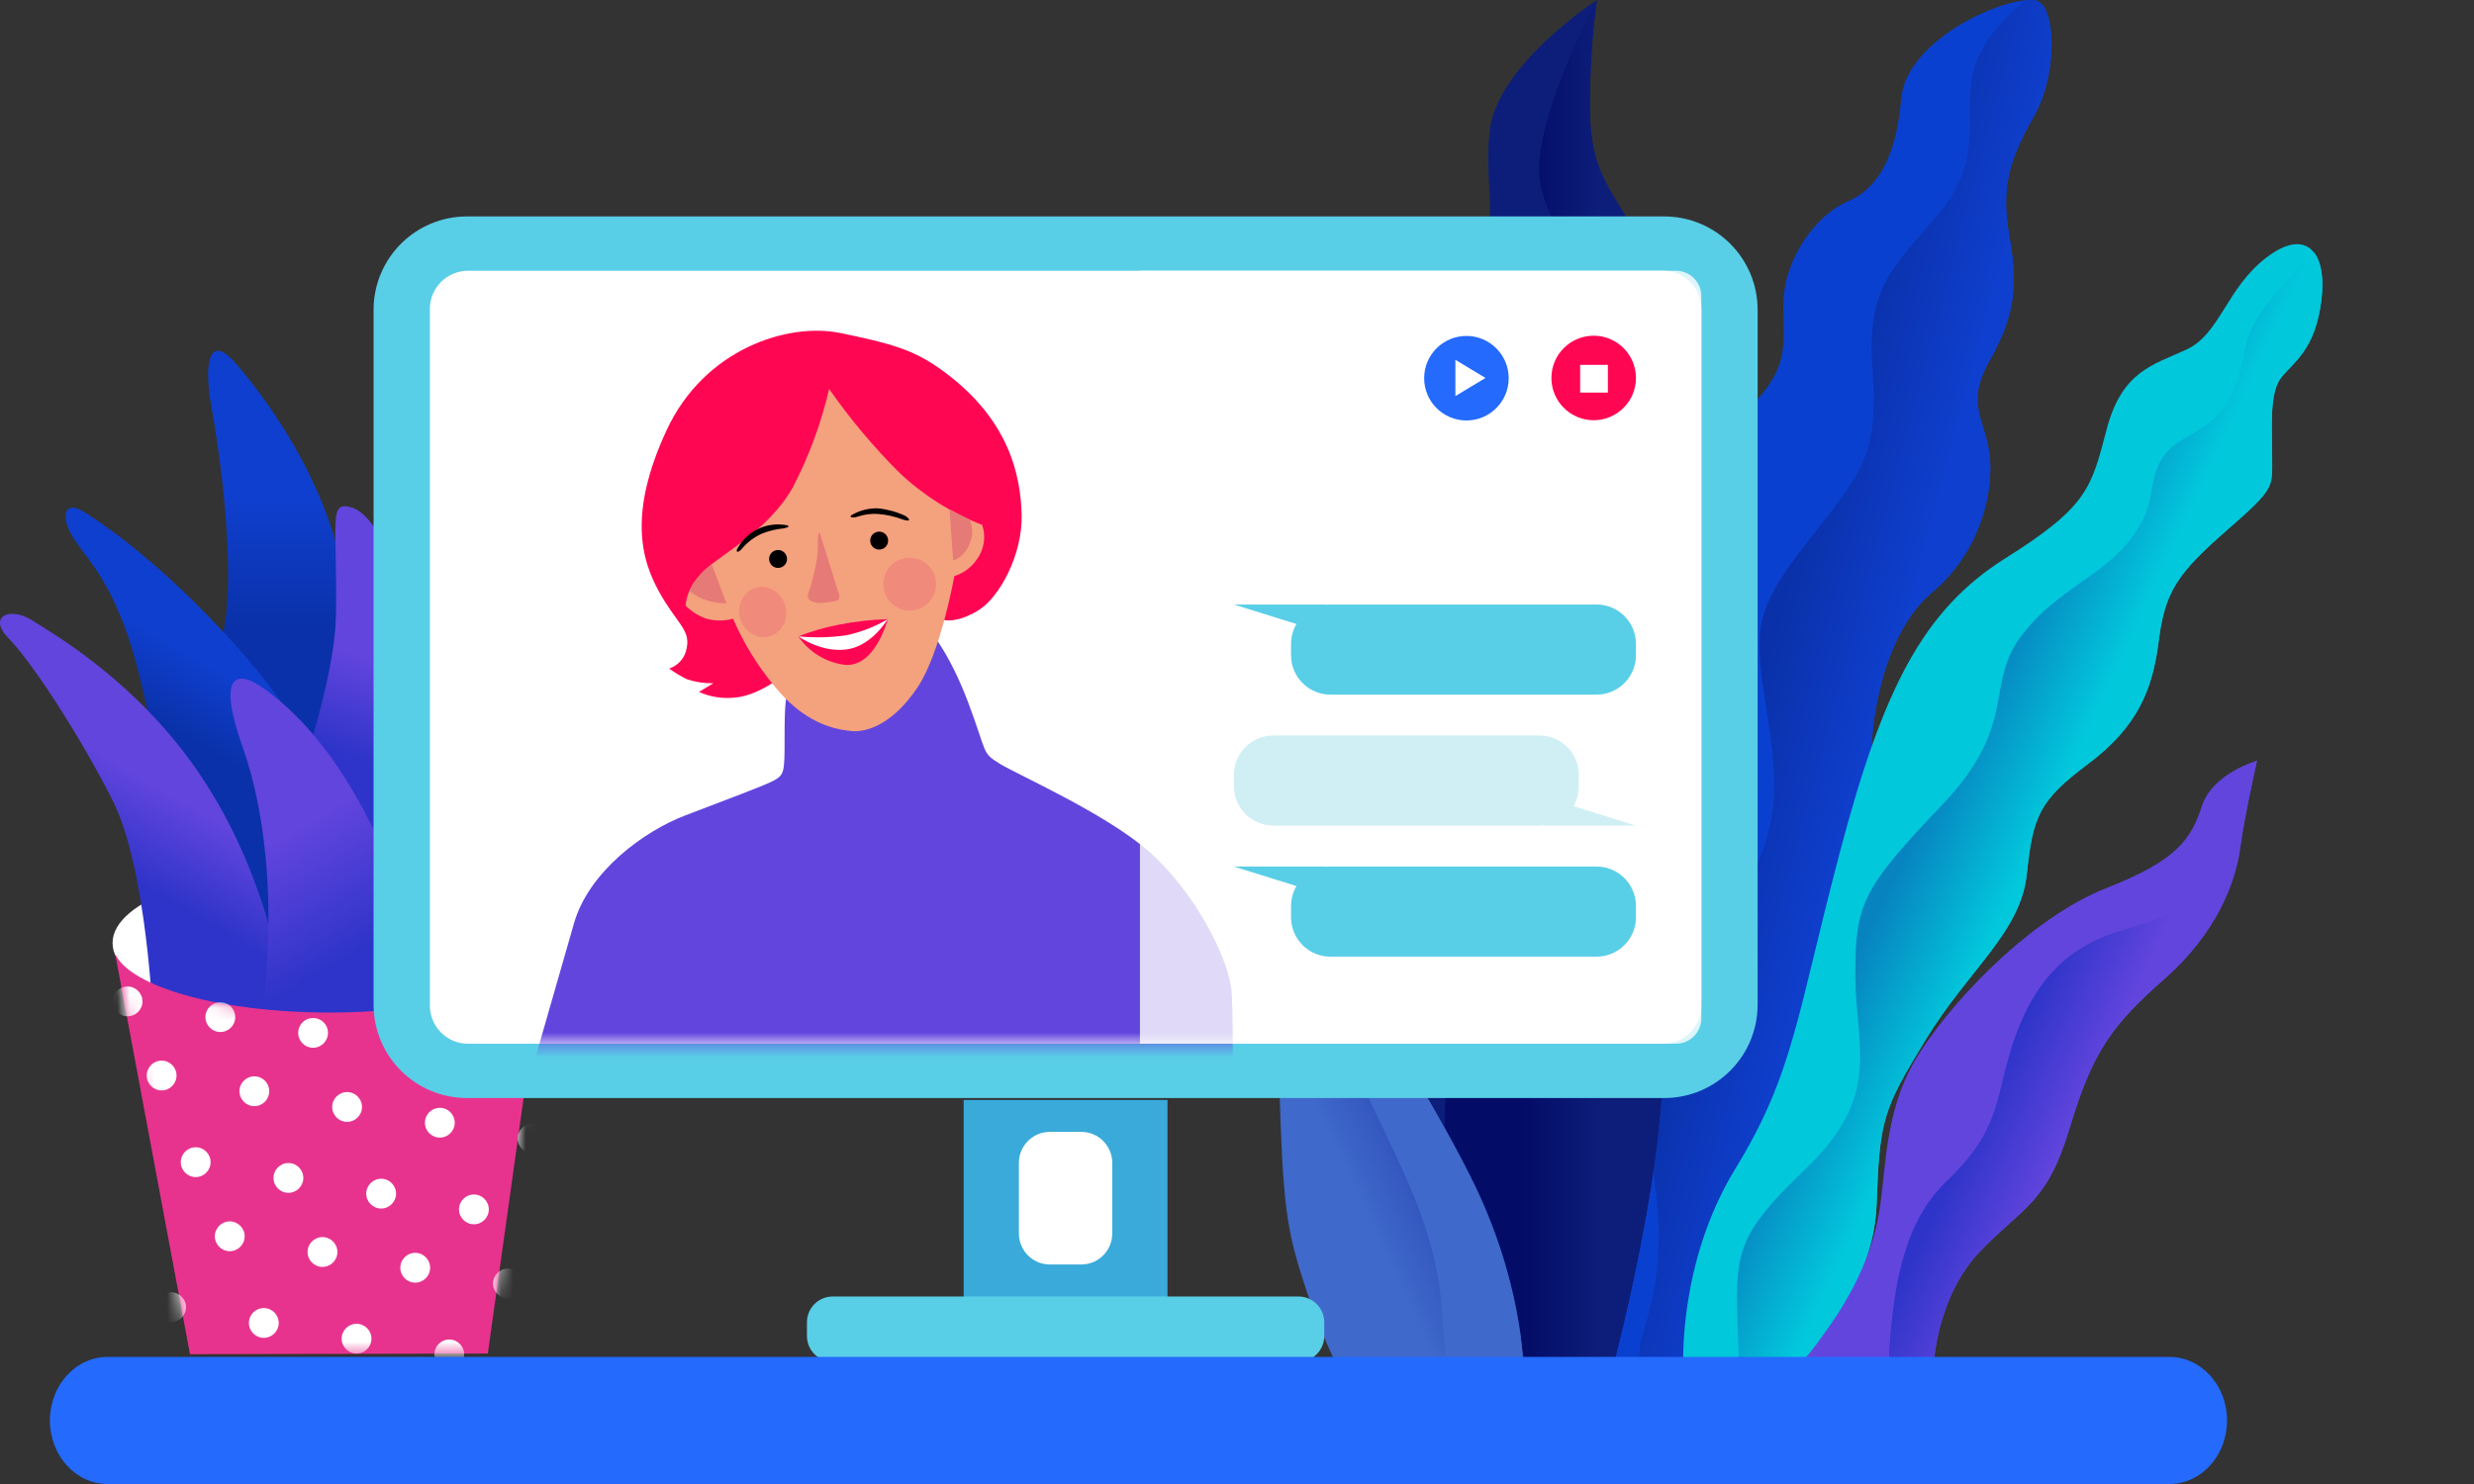 <svg width="200" height="120" viewBox="0 0 200 120" fill="none" xmlns="http://www.w3.org/2000/svg">
<rect x="0" y="0" width="200" height="120" fill="#333333" stroke="none"/>
<g clip-path="url(#clip0_23956_431265)">
<path d="M164.526 0.027C166.191 0.288 166.385 5.85 164.526 9.198C162.667 12.546 161.674 14.778 162.42 18.99C163.166 23.201 162.861 25.559 160.843 29.154C158.826 32.749 160.506 33.853 160.843 36.84C161.181 39.827 160.065 44.649 156.221 47.874C152.376 51.098 151.263 57.788 151.263 61.509C151.263 65.23 154.238 72.787 151.263 77.251C148.288 81.715 143.569 88.293 142.711 92.992C141.854 97.691 137.255 110.596 137.255 110.596L129.745 110.563C131.371 106.739 131.551 102.455 130.253 98.507C128.946 94.478 127.217 87.662 130.065 83.823C132.914 79.985 134.923 79.213 133.481 73.674C131.927 67.709 130.065 62.875 133.04 58.402C136.015 53.929 138.62 51.462 137.874 46.255C137.128 41.048 136.142 37.703 140.603 33.736C145.064 29.768 144.062 27.788 144.18 24.329C144.297 20.869 146.791 17.392 149.396 16.276C152.001 15.16 153.328 12.326 153.695 7.997C154.115 3.125 162.171 -0.34 164.526 0.027Z" fill="#0A40CF"/>
<path d="M160.843 36.84C160.506 33.865 158.826 32.749 160.843 29.154C162.861 25.56 163.163 23.204 162.42 18.99C161.677 14.776 162.667 12.547 164.526 9.199C166.385 5.851 166.206 0.288 164.526 0.027C164.267 -0.005 164.004 -0.005 163.745 0.027C162.25 1.231 160.388 3.078 159.692 5.24C158.453 9.084 160.685 12.555 156.717 17.281C152.749 22.006 150.89 23.228 151.387 30.171C151.883 37.113 150.271 38.476 145.933 44.053C141.595 49.63 141.842 51.119 142.835 57.562C143.827 64.006 144.068 67.974 139.36 74.173C134.653 80.373 132.432 86.035 133.413 92.992C134.08 97.671 134.688 101.547 132.996 107.248C132.87 107.682 132.735 108.129 132.6 108.555C132.515 109.768 132.421 110.563 132.421 110.563L137.255 110.596C137.255 110.596 141.851 97.694 142.711 92.992C143.572 88.29 148.291 81.712 151.263 77.251C154.235 72.79 151.263 65.228 151.263 61.51C151.263 57.791 152.379 51.096 156.221 47.874C160.062 44.652 161.181 39.815 160.843 36.84Z" fill="url(#paint0_linear_23956_431265)"/>
<path d="M130.366 110.596C130.366 110.596 136.244 88.897 133.865 80.081C131.487 71.265 126.97 71.401 129.089 64.121C131.209 56.84 134.983 51.517 131.905 43.261C128.827 35.005 128.966 34.306 131.484 30.382C134.001 26.458 134.983 24.362 132.744 19.881C130.505 15.4 128.532 14.282 128.539 8.823C128.51 5.873 128.694 2.926 129.089 0.003C129.089 0.003 120.986 5.264 120.426 10.617C119.865 15.97 121.825 18.766 118.044 22.405C114.263 26.044 115.391 28.846 115.391 32.906C115.391 36.966 111.613 38.505 111.474 42.143C111.334 45.782 112.313 48.445 114.412 53.752C116.512 59.059 115.208 62.555 112.031 68.17C108.853 73.786 106.993 73.557 108.671 84.091C110.349 94.625 117.626 110.586 117.626 110.586L130.366 110.596Z" fill="#0D1E7A"/>
<path d="M124.625 15.4C125.709 19.198 127.862 20.929 126.864 23.798C125.948 26.452 121.557 25.619 121.225 29.258C120.893 32.896 123.371 35.142 122.519 40.459C121.819 44.817 118.512 45.026 119.865 49.998C121.633 56.519 124.204 59.636 121.825 66.913C119.447 74.191 116.926 82.453 116.784 90.572C116.698 95.67 120.691 104.629 123.68 110.593H130.366C130.366 110.593 136.244 88.894 133.865 80.078C131.487 71.262 126.97 71.401 129.089 64.121C131.209 56.84 134.983 51.517 131.905 43.261C128.827 35.006 128.967 34.306 131.484 30.382C134.001 26.458 134.983 24.362 132.744 19.881C130.506 15.4 128.532 14.282 128.539 8.823C128.51 5.874 128.694 2.926 129.089 0.003C129.089 0.003 123.281 10.697 124.625 15.4Z" fill="url(#paint1_linear_23956_431265)"/>
<path d="M136.087 110.596C136.087 110.596 135.591 102.167 140.302 94.481C145.012 86.796 145.259 82.085 148.731 68.931C152.202 55.777 155.424 49.345 162.117 45.143C168.81 40.94 169.059 39.442 170.299 34.731C171.538 30.021 174.017 29.524 176.745 28.27C179.473 27.016 179.975 23.313 183.206 20.834C186.437 18.356 188.149 20.356 187.652 24.329C187.156 28.303 185.42 29.29 184.422 30.529C183.423 31.768 183.676 34.494 183.676 36.99C183.676 39.486 183.926 39.469 179.958 42.937C175.99 46.405 175 47.897 174.504 51.862C174.008 55.827 172.768 58.805 168.801 61.78C164.833 64.755 164.34 65.994 163.843 70.705C163.347 75.415 159.145 78.391 155.661 84.091C152.178 89.791 151.952 90.514 151.703 97.456C151.453 104.399 145.503 110.596 145.503 110.596H136.087Z" fill="#02C8DC"/>
<path d="M183.685 36.958C183.685 34.476 183.438 31.75 184.431 30.496C185.423 29.242 187.156 28.265 187.661 24.297C187.882 22.535 187.661 21.184 187.074 20.42C185.236 22.367 182.011 25.21 181.462 28.265C180.686 32.573 179.529 33.815 176.595 35.454C173.474 37.195 174.402 39.606 173.28 41.915C171.109 46.346 166.916 46.996 163.588 51.181C160.261 55.366 163.371 58.423 156.927 65.169C150.484 71.915 149.985 73.151 149.985 78.854C149.985 84.558 152.217 88.522 146.017 94.472C139.817 100.422 140.302 101.421 140.543 109.356C140.557 109.773 140.56 110.185 140.557 110.596H145.503C145.503 110.596 151.456 104.396 151.703 97.456C151.949 90.516 152.199 89.771 155.67 84.067C159.142 78.364 163.353 75.392 163.849 70.681C164.346 65.971 164.842 64.731 168.807 61.756C172.772 58.781 174.014 55.806 174.51 51.838C175.007 47.871 175.996 46.385 179.964 42.913C183.932 39.442 183.685 39.445 183.685 36.958Z" fill="url(#paint2_linear_23956_431265)"/>
<path d="M156.308 110.546C156.308 110.546 156.496 104.892 160.091 101.174C163.685 97.456 165.483 97.333 167.342 91.133C169.201 84.933 170.813 82.828 175.027 79.11C179.242 75.392 180.728 71.301 181.101 68.572C181.474 65.844 182.463 61.509 182.463 61.509C182.463 61.509 178.869 62.523 178.002 65.174C177.136 67.826 176.017 69.565 170.317 71.797C164.616 74.029 158.44 80.144 155.227 85.06C152.396 89.397 152.513 94.035 151.967 97.688C151.254 102.475 148.66 106.205 147.298 108.076C146.682 108.956 146.006 109.793 145.274 110.581L156.308 110.546Z" fill="#6245DD"/>
<path d="M178.992 68.572C178.249 72.787 176.513 73.779 171.432 75.268C166.352 76.757 163.993 80.349 162.622 84.687C161.25 89.025 161.741 91.318 157.291 95.597C154.061 98.698 153.139 103.468 152.739 108.995C152.708 109.517 152.714 110.042 152.757 110.563L156.299 110.546C156.299 110.546 156.487 104.892 160.081 101.174C163.676 97.456 165.473 97.333 167.332 91.133C169.192 84.933 170.804 82.828 175.018 79.11C179.233 75.392 180.719 71.301 181.092 68.572C181.465 65.844 182.454 61.509 182.454 61.509C182.454 61.509 179.791 64.044 178.992 68.572Z" fill="url(#paint3_linear_23956_431265)"/>
<path d="M123.134 110.596C123.134 110.596 123.134 103.653 118.919 95.225C114.705 86.796 112.722 86.053 111.48 76.878C110.238 67.703 109.001 63.492 105.78 58.781C102.558 54.071 105.037 53.078 102.308 49.113C99.58 45.148 97.847 42.42 97.847 42.42C97.847 42.42 97.289 46.532 97.847 49.051C98.391 51.504 99.518 51.281 99.239 54.814C98.96 58.347 98.206 59.278 98.311 63.648C98.417 68.018 99.797 70.062 101.471 73.501C103.145 76.94 103.145 78.429 103.424 87.818C103.703 97.207 103.982 99.345 105.377 103.624C106.136 106.013 107.067 108.343 108.164 110.596H123.134Z" fill="url(#paint4_linear_23956_431265)"/>
<path d="M118.919 95.224C114.705 86.796 112.723 86.052 111.48 76.878C110.238 67.703 109.002 63.492 105.78 58.781C102.558 54.07 105.037 53.078 102.309 49.113C99.58 45.148 97.847 42.42 97.847 42.42V42.514C97.965 43.307 98.118 44.352 98.285 45.562C98.658 48.258 100.109 48.925 101.395 51.28C102.508 53.336 101.95 56.487 101.486 58.916C100.605 63.483 102.044 64.217 103.812 67.098C105.58 69.979 105.439 69.894 106.693 77.045C108.749 88.713 115.797 95.359 116.546 105.773C116.69 107.773 116.84 109.394 116.987 110.607H123.154C123.154 110.607 123.134 103.653 118.919 95.224Z" fill="#3F69CB"/>
<path d="M26.603 82.494C36.27 82.494 44.106 79.7 44.106 76.253C44.106 72.807 36.27 70.013 26.603 70.013C16.936 70.013 9.1 72.807 9.1 76.253C9.1 79.7 16.936 82.494 26.603 82.494Z" fill="white"/>
<path d="M15.633 58C15.633 58 17.385 56.448 18.273 49.739C18.538 47.763 18.693 41.932 17.045 32.618C16.58 29.992 16.666 26.601 19.11 29.441C21.554 32.281 25.65 37.95 27.336 44.586C29.023 51.223 29.274 59.907 29.274 59.907L25.953 71.404L15.633 58Z" fill="url(#paint5_linear_23956_431265)"/>
<path d="M30.476 50.813C30.476 50.813 31.422 47.742 34.73 40.624C38.038 33.506 41.917 31.048 41.201 33.602C40.344 36.656 39.869 39.753 39.363 45.612C38.85 51.601 39.311 60.757 39.311 60.757L35.405 77.671C35.405 77.671 30.586 62.526 29.581 58.475C28.576 54.424 30.476 50.813 30.476 50.813Z" fill="url(#paint6_linear_23956_431265)"/>
<path d="M23.76 58.568C23.76 58.568 22.727 56.013 17.52 50.53C12.312 45.047 8.25 42.293 6.736 41.357C5.221 40.421 4.846 41.736 5.885 43.422C6.925 45.109 8.347 46.176 10.047 50.609C11.747 55.043 13.169 64.034 13.169 64.034L22.951 80.211C22.951 80.211 26.252 71.503 25.953 68.852C25.653 66.202 23.76 58.568 23.76 58.568Z" fill="url(#paint7_linear_23956_431265)"/>
<path d="M23.76 64.244C23.76 64.244 27.082 55.229 27.164 49.636C27.274 42.166 26.524 40.473 28.414 41.031C30.303 41.588 32.365 45.726 33.783 52.41C35.202 59.095 35.205 63.001 35.391 69.056C35.577 75.111 33.267 78.229 33.267 78.229C33.267 78.229 27.45 69.149 25.557 67.541C23.664 65.934 23.76 64.244 23.76 64.244Z" fill="url(#paint8_linear_23956_431265)"/>
<path d="M9.1 64.715C6.171 58.946 2.388 53.332 0.684 51.601C-1.02 49.869 0.781 49.016 2.577 50.152C4.374 51.288 10.904 55.029 15.912 62.258C22.531 71.809 23.247 82.59 23.247 82.59H12.377C12.377 82.59 11.885 70.195 9.1 64.715Z" fill="url(#paint9_linear_23956_431265)"/>
<path d="M31.608 82.59C31.608 82.59 30.758 71.903 32.744 66.512C34.73 61.122 40.974 54.121 46.929 52.231C52.884 50.341 50.997 53.178 49.201 54.407C47.404 55.635 44.093 58 42.96 62.637C41.828 67.273 41.146 72.564 41.201 75.593C41.256 78.622 41.201 81.93 41.201 81.93L31.608 82.59Z" fill="url(#paint10_linear_23956_431265)"/>
<path d="M32.744 87.885C32.744 87.885 34.637 77.293 31.233 69.349C27.828 61.405 24.042 57.622 21.395 55.718C18.748 53.815 17.709 55.057 19.598 60.351C21.488 65.645 21.836 71.896 21.664 76.147C21.368 84.098 20.242 87.871 20.242 87.871L32.744 87.885Z" fill="url(#paint11_linear_23956_431265)"/>
<path d="M26.603 81.878C35.584 81.878 42.977 79.74 43.982 76.987L39.435 109.452L15.358 109.504L9.313 77.148C10.563 79.812 17.815 81.878 26.603 81.878Z" fill="#E7338E"/>
<mask id="mask0_23956_431265" style="mask-type:alpha" maskUnits="userSpaceOnUse" x="9" y="76" width="35" height="34">
<path d="M26.603 81.878C35.584 81.878 42.977 79.74 43.982 76.987L39.435 109.452L15.358 109.504L9.313 77.148C10.563 79.812 17.815 81.878 26.603 81.878Z" fill="#59CEE7"/>
</mask>
<g mask="url(#mask0_23956_431265)">
<path d="M45.046 81.534C45.712 81.534 46.251 80.994 46.251 80.329C46.251 79.663 45.712 79.124 45.046 79.124C44.381 79.124 43.841 79.663 43.841 80.329C43.841 80.994 44.381 81.534 45.046 81.534Z" fill="white"/>
<path d="M37.55 80.263C38.215 80.263 38.754 79.724 38.754 79.059C38.754 78.393 38.215 77.854 37.55 77.854C36.884 77.854 36.345 78.393 36.345 79.059C36.345 79.724 36.884 80.263 37.55 80.263Z" fill="white"/>
<path d="M30.052 78.99C30.718 78.99 31.257 78.45 31.257 77.785C31.257 77.12 30.718 76.58 30.052 76.58C29.387 76.58 28.848 77.12 28.848 77.785C28.848 78.45 29.387 78.99 30.052 78.99Z" fill="white"/>
<path d="M22.556 77.717C23.221 77.717 23.761 77.177 23.761 76.512C23.761 75.847 23.221 75.307 22.556 75.307C21.89 75.307 21.351 75.847 21.351 76.512C21.351 77.177 21.89 77.717 22.556 77.717Z" fill="white"/>
<path d="M40.303 87.272C40.968 87.272 41.508 86.732 41.508 86.067C41.508 85.401 40.968 84.862 40.303 84.862C39.638 84.862 39.098 85.401 39.098 86.067C39.098 86.732 39.638 87.272 40.303 87.272Z" fill="white"/>
<path d="M32.806 85.998C33.471 85.998 34.011 85.459 34.011 84.793C34.011 84.128 33.471 83.589 32.806 83.589C32.141 83.589 31.601 84.128 31.601 84.793C31.601 85.459 32.141 85.998 32.806 85.998Z" fill="white"/>
<path d="M25.309 84.724C25.975 84.724 26.514 84.185 26.514 83.52C26.514 82.854 25.975 82.315 25.309 82.315C24.644 82.315 24.105 82.854 24.105 83.52C24.105 84.185 24.644 84.724 25.309 84.724Z" fill="white"/>
<path d="M17.812 83.451C18.478 83.451 19.017 82.911 19.017 82.246C19.017 81.58 18.478 81.041 17.812 81.041C17.147 81.041 16.608 81.58 16.608 82.246C16.608 82.911 17.147 83.451 17.812 83.451Z" fill="white"/>
<path d="M10.312 82.18C10.977 82.18 11.517 81.641 11.517 80.976C11.517 80.31 10.977 79.771 10.312 79.771C9.647 79.771 9.107 80.31 9.107 80.976C9.107 81.641 9.647 82.18 10.312 82.18Z" fill="white"/>
<path d="M43.057 93.264C43.722 93.264 44.261 92.725 44.261 92.059C44.261 91.394 43.722 90.855 43.057 90.855C42.391 90.855 41.852 91.394 41.852 92.059C41.852 92.725 42.391 93.264 43.057 93.264Z" fill="white"/>
<path d="M35.556 91.99C36.222 91.99 36.761 91.451 36.761 90.786C36.761 90.12 36.222 89.581 35.556 89.581C34.891 89.581 34.352 90.12 34.352 90.786C34.352 91.451 34.891 91.99 35.556 91.99Z" fill="white"/>
<path d="M28.059 90.717C28.725 90.717 29.264 90.178 29.264 89.512C29.264 88.847 28.725 88.308 28.059 88.308C27.394 88.308 26.855 88.847 26.855 89.512C26.855 90.178 27.394 90.717 28.059 90.717Z" fill="white"/>
<path d="M20.562 89.444C21.228 89.444 21.767 88.904 21.767 88.239C21.767 87.574 21.228 87.034 20.562 87.034C19.897 87.034 19.358 87.574 19.358 88.239C19.358 88.904 19.897 89.444 20.562 89.444Z" fill="white"/>
<path d="M13.066 88.173C13.731 88.173 14.271 87.634 14.271 86.968C14.271 86.303 13.731 85.764 13.066 85.764C12.401 85.764 11.861 86.303 11.861 86.968C11.861 87.634 12.401 88.173 13.066 88.173Z" fill="white"/>
<path d="M38.31 98.999C38.976 98.999 39.515 98.46 39.515 97.794C39.515 97.129 38.976 96.59 38.31 96.59C37.645 96.59 37.105 97.129 37.105 97.794C37.105 98.46 37.645 98.999 38.31 98.999Z" fill="white"/>
<path d="M30.813 97.725C31.479 97.725 32.018 97.186 32.018 96.52C32.018 95.855 31.479 95.315 30.813 95.315C30.148 95.315 29.608 95.855 29.608 96.52C29.608 97.186 30.148 97.725 30.813 97.725Z" fill="white"/>
<path d="M23.316 96.455C23.982 96.455 24.521 95.915 24.521 95.25C24.521 94.585 23.982 94.045 23.316 94.045C22.651 94.045 22.111 94.585 22.111 95.25C22.111 95.915 22.651 96.455 23.316 96.455Z" fill="white"/>
<path d="M15.82 95.181C16.485 95.181 17.024 94.642 17.024 93.977C17.024 93.311 16.485 92.772 15.82 92.772C15.154 92.772 14.615 93.311 14.615 93.977C14.615 94.642 15.154 95.181 15.82 95.181Z" fill="white"/>
<path d="M8.322 93.908C8.988 93.908 9.527 93.369 9.527 92.703C9.527 92.038 8.988 91.499 8.322 91.499C7.657 91.499 7.118 92.038 7.118 92.703C7.118 93.369 7.657 93.908 8.322 93.908Z" fill="white"/>
<path d="M41.064 104.992C41.729 104.992 42.269 104.452 42.269 103.787C42.269 103.122 41.729 102.582 41.064 102.582C40.398 102.582 39.859 103.122 39.859 103.787C39.859 104.452 40.398 104.992 41.064 104.992Z" fill="white"/>
<path d="M33.567 103.718C34.232 103.718 34.772 103.178 34.772 102.513C34.772 101.847 34.232 101.308 33.567 101.308C32.902 101.308 32.362 101.847 32.362 102.513C32.362 103.178 32.902 103.718 33.567 103.718Z" fill="white"/>
<path d="M26.07 102.445C26.735 102.445 27.275 101.905 27.275 101.24C27.275 100.575 26.735 100.035 26.07 100.035C25.404 100.035 24.865 100.575 24.865 101.24C24.865 101.905 25.404 102.445 26.07 102.445Z" fill="white"/>
<path d="M18.573 101.174C19.238 101.174 19.778 100.635 19.778 99.97C19.778 99.304 19.238 98.765 18.573 98.765C17.908 98.765 17.368 99.304 17.368 99.97C17.368 100.635 17.908 101.174 18.573 101.174Z" fill="white"/>
<path d="M11.076 99.901C11.741 99.901 12.281 99.361 12.281 98.696C12.281 98.031 11.741 97.491 11.076 97.491C10.411 97.491 9.871 98.031 9.871 98.696C9.871 99.361 10.411 99.901 11.076 99.901Z" fill="white"/>
<path d="M36.321 110.726C36.986 110.726 37.525 110.186 37.525 109.521C37.525 108.856 36.986 108.316 36.321 108.316C35.655 108.316 35.116 108.856 35.116 109.521C35.116 110.186 35.655 110.726 36.321 110.726Z" fill="white"/>
<path d="M28.823 109.456C29.489 109.456 30.028 108.916 30.028 108.251C30.028 107.586 29.489 107.046 28.823 107.046C28.158 107.046 27.619 107.586 27.619 108.251C27.619 108.916 28.158 109.456 28.823 109.456Z" fill="white"/>
<path d="M21.327 108.182C21.992 108.182 22.532 107.643 22.532 106.977C22.532 106.312 21.992 105.773 21.327 105.773C20.661 105.773 20.122 106.312 20.122 106.977C20.122 107.643 20.661 108.182 21.327 108.182Z" fill="white"/>
<path d="M13.83 106.909C14.495 106.909 15.034 106.369 15.034 105.704C15.034 105.039 14.495 104.499 13.83 104.499C13.164 104.499 12.625 105.039 12.625 105.704C12.625 106.369 13.164 106.909 13.83 106.909Z" fill="white"/>
<path d="M9.083 111.627C9.749 111.627 10.288 111.088 10.288 110.423C10.288 109.757 9.749 109.218 9.083 109.218C8.418 109.218 7.879 109.757 7.879 110.423C7.879 111.088 8.418 111.627 9.083 111.627Z" fill="white"/>
</g>
<path d="M94.382 88.946H77.903V104.978H94.382V88.946Z" fill="#39AADA"/>
<path d="M87.41 91.526H84.875C83.491 91.526 82.368 92.648 82.368 94.032V99.745C82.368 101.129 83.491 102.251 84.875 102.251H87.41C88.794 102.251 89.916 101.129 89.916 99.745V94.032C89.916 92.648 88.794 91.526 87.41 91.526Z" fill="white"/>
<path d="M104.97 104.838H67.318C66.167 104.838 65.234 105.771 65.234 106.922V108.032C65.234 109.183 66.167 110.116 67.318 110.116H104.97C106.121 110.116 107.054 109.183 107.054 108.032V106.922C107.054 105.771 106.121 104.838 104.97 104.838Z" fill="#59CEE7"/>
<path d="M30.2 25.055L30.2 81.236C30.2 85.408 33.582 88.79 37.754 88.79H134.534C138.706 88.79 142.088 85.408 142.088 81.236V25.055C142.088 20.883 138.706 17.501 134.534 17.501H37.754C33.582 17.501 30.2 20.883 30.2 25.055Z" fill="#59CEE7"/>
<path d="M34.752 24.978L34.752 81.316C34.752 83.019 36.133 84.401 37.837 84.401H134.454C136.158 84.401 137.539 83.019 137.539 81.316V24.978C137.539 23.274 136.158 21.893 134.454 21.893L37.837 21.893C36.133 21.893 34.752 23.274 34.752 24.978Z" fill="white"/>
<mask id="mask1_23956_431265" style="mask-type:alpha" maskUnits="userSpaceOnUse" x="34" y="21" width="104" height="64">
<path d="M34.752 24.978L34.752 81.316C34.752 83.019 36.133 84.4 37.837 84.4H134.454C136.158 84.4 137.539 83.019 137.539 81.316V24.978C137.539 23.274 136.158 21.893 134.454 21.893L37.837 21.893C36.133 21.893 34.752 23.274 34.752 24.978Z" fill="white"/>
</mask>
<g mask="url(#mask1_23956_431265)">
<path d="M74.991 50.794C74.991 50.794 76.644 52.509 78.24 56.728C79.837 60.947 79.322 60.835 80.807 61.749C82.292 62.662 89.307 65.744 92.842 68.82C96.378 71.896 99.404 77.382 99.578 80.402C99.752 83.422 99.578 90.555 99.578 90.555H41.841C41.841 90.555 45.209 78.805 46.408 74.642C47.607 70.479 52.038 67.223 55.38 65.943C58.723 64.663 61.979 63.458 62.607 63.091C63.234 62.724 63.352 62.519 63.408 61.382C63.464 60.245 63.352 57.145 63.589 56.368C63.825 55.591 72.536 49.881 74.991 50.794Z" fill="#6245DD"/>
<path d="M54.094 54.062C54.552 54.395 55.039 54.686 55.548 54.932C56.232 55.157 56.948 55.264 57.667 55.249L56.505 55.951C57.438 56.37 58.467 56.524 59.481 56.399C61.346 56.237 63.396 54.572 63.396 54.572L76.314 50.135C76.314 50.135 77.333 50.421 79.067 49.371C80.8 48.321 82.665 44.86 82.59 41.647C82.515 38.435 81.583 33.756 75.929 29.779C73.798 28.276 71.952 27.741 67.851 26.915C63.75 26.088 56.946 28.158 53.871 34.825C50.795 41.492 51.839 45.214 53.249 47.793C54.66 50.371 55.822 50.9 55.517 52.385C55.458 52.768 55.293 53.128 55.042 53.424C54.791 53.72 54.463 53.941 54.094 54.062V54.062Z" fill="#FF0653"/>
<path d="M79.403 42.448C79.561 42.919 79.603 43.421 79.524 43.912C79.445 44.402 79.248 44.866 78.949 45.263C78.511 45.892 77.878 46.357 77.147 46.587C77.147 46.587 76.053 52.8 74.158 55.609C72.263 58.417 70.213 59.269 68.746 59.107C67.28 58.946 64.968 58.411 62.589 55.46C61.225 53.817 60.104 51.989 59.258 50.029C58.555 50.224 57.812 50.224 57.108 50.029C56.478 49.811 55.905 49.454 55.431 48.985C55.431 48.985 55.381 47.686 56.822 46.239C58.264 44.791 62.098 42.97 64.092 39.404C65.401 36.887 66.387 34.214 67.025 31.45C68.716 33.874 70.618 36.142 72.711 38.229C74.649 40.054 76.921 41.486 79.403 42.448V42.448Z" fill="#F4A17D"/>
<path d="M70.898 43.012L70.892 43.014C70.507 43.112 70.273 43.504 70.371 43.89L70.373 43.896C70.471 44.282 70.863 44.515 71.249 44.417L71.255 44.415C71.641 44.317 71.874 43.925 71.776 43.539L71.775 43.533C71.676 43.147 71.284 42.914 70.898 43.012Z" fill="black"/>
<path d="M62.724 44.497L62.718 44.498C62.332 44.596 62.099 44.989 62.197 45.374L62.199 45.38C62.297 45.766 62.689 45.999 63.075 45.901L63.081 45.9C63.467 45.802 63.7 45.409 63.602 45.023L63.6 45.017C63.502 44.632 63.11 44.398 62.724 44.497Z" fill="black"/>
<path d="M64.533 51.458C64.965 52.093 65.529 52.628 66.186 53.025C66.844 53.423 67.579 53.675 68.342 53.764C70.784 53.931 71.765 50.066 71.765 50.066C70.445 50.108 69.129 50.255 67.832 50.508C66.707 50.727 65.603 51.045 64.533 51.458V51.458Z" fill="#FF0653"/>
<path d="M73.214 41.728C72.516 41.399 71.769 41.189 71.001 41.107C70.27 41.08 69.545 41.256 68.908 41.617C68.603 41.747 68.783 41.958 69.349 41.772C69.878 41.594 70.438 41.522 70.995 41.561C71.674 41.617 72.341 41.767 72.978 42.008C73.555 42.194 73.667 42.058 73.214 41.728Z" fill="black"/>
<path d="M59.649 44.301C60.014 43.654 60.564 43.131 61.228 42.799C61.893 42.467 62.641 42.341 63.377 42.437C63.999 42.505 63.732 42.648 63.377 42.722C62.775 42.779 62.183 42.919 61.619 43.139C60.992 43.411 60.436 43.826 59.997 44.35C59.612 44.798 59.432 44.624 59.649 44.301Z" fill="black"/>
<path d="M58.723 48.786C57.969 48.786 57.224 48.625 56.536 48.314C55.716 47.842 55.753 47.743 55.753 47.743C55.921 47.338 56.161 46.967 56.462 46.649C56.746 46.243 57.123 45.91 57.562 45.68L58.723 48.786Z" fill="#E67A76"/>
<path d="M77.196 45.289C77.747 45.016 78.172 44.542 78.383 43.965C78.522 43.66 78.595 43.328 78.595 42.993C78.595 42.657 78.522 42.326 78.383 42.02L76.768 41.188L77.047 45.289" fill="#E67A76"/>
<path d="M66.081 44.916C65.936 45.973 65.689 47.014 65.341 48.023C65.161 48.557 65.826 48.83 66.584 48.737C66.928 48.707 67.271 48.655 67.609 48.582C67.988 48.482 67.858 48.072 67.715 47.712L66.404 43.518C66.404 43.518 66.192 42.586 66.13 43.437C66.105 43.928 66.13 44.499 66.081 44.916Z" fill="#E67A76"/>
<path d="M64.533 51.458C65.837 51.586 67.151 51.555 68.447 51.365C69.616 51.112 70.736 50.674 71.765 50.066C71.765 50.066 70.603 52.024 68.764 52.452C66.614 52.95 64.533 51.458 64.533 51.458Z" fill="white"/>
<path d="M73.543 49.365C74.72 49.365 75.674 48.41 75.674 47.233C75.674 46.056 74.72 45.102 73.543 45.102C72.366 45.102 71.412 46.056 71.412 47.233C71.412 48.41 72.366 49.365 73.543 49.365Z" fill="#F08A7B"/>
<path d="M62.163 51.463C63.174 51.206 63.769 50.113 63.491 49.022C63.214 47.931 62.169 47.255 61.158 47.513C60.147 47.77 59.553 48.863 59.83 49.953C60.108 51.044 61.152 51.72 62.163 51.463Z" fill="#F08A7B"/>
</g>
<path opacity="0.8" d="M92.154 84.401V21.893H135.487C135.756 21.893 136.022 21.946 136.271 22.049C136.52 22.152 136.745 22.303 136.936 22.494C137.126 22.684 137.277 22.91 137.38 23.158C137.483 23.407 137.536 23.673 137.536 23.942V82.348C137.536 82.617 137.483 82.884 137.38 83.132C137.277 83.381 137.126 83.607 136.936 83.797C136.745 83.987 136.52 84.138 136.271 84.242C136.022 84.344 135.756 84.397 135.487 84.397H92.154V84.401Z" fill="white"/>
<path d="M102.934 66.76H124.448C126.207 66.76 127.632 65.334 127.632 63.576V62.658C127.632 60.9 126.207 59.474 124.448 59.474H102.934C101.175 59.474 99.749 60.9 99.749 62.658V63.576C99.749 65.334 101.175 66.76 102.934 66.76Z" fill="#D0EFF4"/>
<path d="M124.844 66.763H132.251L124.844 64.451V66.763Z" fill="#D0EFF4"/>
<path d="M129.067 70.072H107.553C105.794 70.072 104.369 71.497 104.369 73.256V74.173C104.369 75.931 105.794 77.357 107.553 77.357H129.067C130.826 77.357 132.251 75.931 132.251 74.173V73.256C132.251 71.497 130.826 70.072 129.067 70.072Z" fill="#59CEE7"/>
<path d="M107.157 70.072H99.75L107.157 72.38V70.072Z" fill="#59CEE7"/>
<path d="M129.067 48.883H107.553C105.794 48.883 104.369 50.308 104.369 52.067V52.984C104.369 54.743 105.794 56.168 107.553 56.168H129.067C130.826 56.168 132.251 54.743 132.251 52.984V52.067C132.251 50.308 130.826 48.883 129.067 48.883Z" fill="#59CEE7"/>
<path d="M107.157 48.883H99.75L107.157 51.191V48.883Z" fill="#59CEE7"/>
<path d="M118.547 34C120.434 34 121.964 32.47 121.964 30.582C121.964 28.695 120.434 27.165 118.547 27.165C116.66 27.165 115.13 28.695 115.13 30.582C115.13 32.47 116.66 34 118.547 34Z" fill="#246AFD"/>
<path d="M117.655 29.096V32.027L120.085 30.563L117.655 29.096Z" fill="white"/>
<path d="M128.835 33.98C130.722 33.98 132.252 32.45 132.252 30.563C132.252 28.676 130.722 27.146 128.835 27.146C126.947 27.146 125.417 28.676 125.417 30.563C125.417 32.45 126.947 33.98 128.835 33.98Z" fill="#FF0653"/>
<path d="M129.982 29.505H127.741V31.746H129.982V29.505Z" fill="white"/>
<path d="M175.377 109.724H8.694C6.12 109.724 4.035 112.024 4.035 114.862C4.035 117.7 6.12 120 8.694 120H175.377C177.95 120 180.036 117.7 180.036 114.862C180.036 112.024 177.95 109.724 175.377 109.724Z" fill="#246AFD"/>
</g>
<defs>
<linearGradient id="paint0_linear_23956_431265" x1="141.563" y1="53.442" x2="156.92" y2="57.556" gradientUnits="userSpaceOnUse">
<stop offset="0.07" stop-color="#0A31A9"/>
<stop offset="0.72" stop-color="#0F3FCE"/>
</linearGradient>
<linearGradient id="paint1_linear_23956_431265" x1="116.784" y1="55.298" x2="134.429" y2="55.298" gradientUnits="userSpaceOnUse">
<stop offset="0.35" stop-color="#030C67"/>
<stop offset="0.72" stop-color="#0D1E7A"/>
</linearGradient>
<linearGradient id="paint2_linear_23956_431265" x1="156.176" y1="61.956" x2="169.435" y2="68.141" gradientUnits="userSpaceOnUse">
<stop offset="0.07" stop-color="#0784C0"/>
<stop offset="0.7" stop-color="#02C8DC"/>
</linearGradient>
<linearGradient id="paint3_linear_23956_431265" x1="162.117" y1="83.474" x2="172.578" y2="88.352" gradientUnits="userSpaceOnUse">
<stop offset="0.07" stop-color="#2E34C9"/>
<stop offset="0.72" stop-color="#6245DD"/>
</linearGradient>
<linearGradient id="paint4_linear_23956_431265" x1="95.513" y1="83.492" x2="114.396" y2="74.684" gradientUnits="userSpaceOnUse">
<stop offset="0.35" stop-color="#3F69CB"/>
<stop offset="0.72" stop-color="#2A48B4"/>
</linearGradient>
<linearGradient id="paint5_linear_23956_431265" x1="22.462" y1="71.39" x2="22.462" y2="28.367" gradientUnits="userSpaceOnUse">
<stop offset="0.48" stop-color="#0A31A9"/>
<stop offset="0.72" stop-color="#0F3FCE"/>
</linearGradient>
<linearGradient id="paint6_linear_23956_431265" x1="40.884" y1="76.704" x2="33.346" y2="33.947" gradientUnits="userSpaceOnUse">
<stop offset="0.55" stop-color="#0A31A9"/>
<stop offset="0.83" stop-color="#0F3FCE"/>
</linearGradient>
<linearGradient id="paint7_linear_23956_431265" x1="7.94" y1="71.568" x2="20.724" y2="49.429" gradientUnits="userSpaceOnUse">
<stop offset="0.54" stop-color="#0A31A9"/>
<stop offset="0.78" stop-color="#0F3FCE"/>
</linearGradient>
<linearGradient id="paint8_linear_23956_431265" x1="24.824" y1="75.166" x2="36.214" y2="43.874" gradientUnits="userSpaceOnUse">
<stop offset="0.43" stop-color="#2E34C9"/>
<stop offset="0.67" stop-color="#6245DD"/>
</linearGradient>
<linearGradient id="paint9_linear_23956_431265" x1="4.794" y1="78.212" x2="16.394" y2="58.124" gradientUnits="userSpaceOnUse">
<stop offset="0.39" stop-color="#2E34C9"/>
<stop offset="0.72" stop-color="#6245DD"/>
</linearGradient>
<linearGradient id="paint10_linear_23956_431265" x1="45.944" y1="68.901" x2="33.522" y2="64.382" gradientUnits="userSpaceOnUse">
<stop offset="0.36" stop-color="#2E34C9"/>
<stop offset="0.75" stop-color="#6245DD"/>
</linearGradient>
<linearGradient id="paint11_linear_23956_431265" x1="31.663" y1="88.511" x2="14.012" y2="57.942" gradientUnits="userSpaceOnUse">
<stop offset="0.32" stop-color="#2E34C9"/>
<stop offset="0.64" stop-color="#6245DD"/>
</linearGradient>
<clipPath id="clip0_23956_431265">
<rect width="200" height="120" fill="white"/>
</clipPath>
</defs>
</svg>
